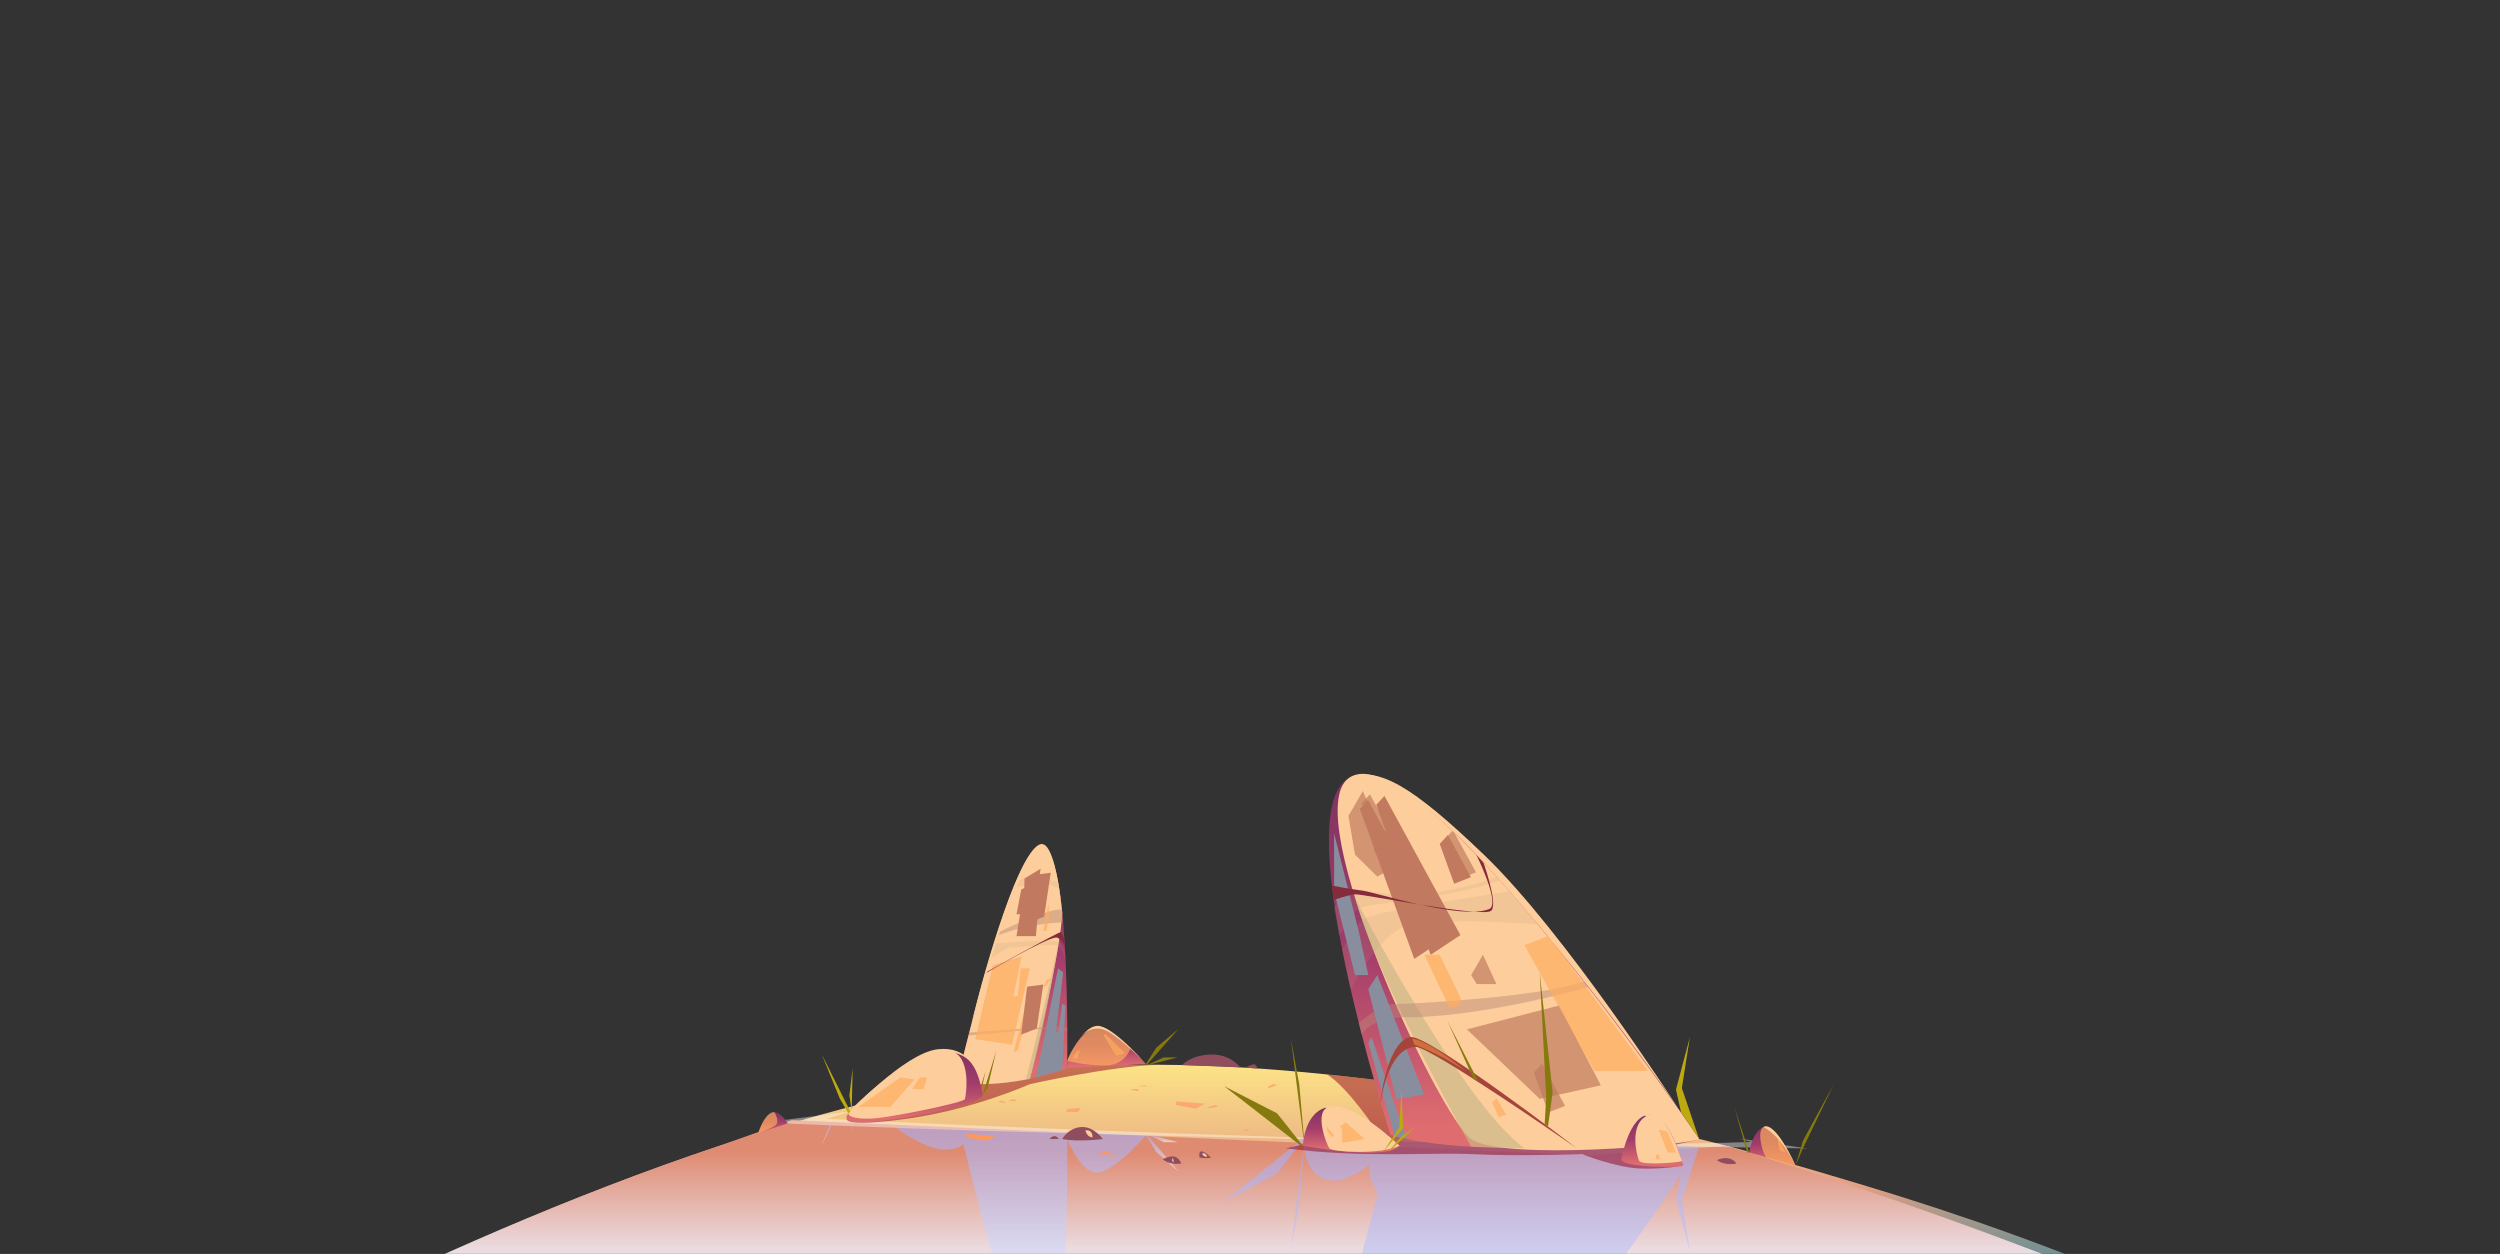 <svg xmlns="http://www.w3.org/2000/svg" width="1920" height="963" fill="none"><rect width="100%" height="100%" fill="#333333" stroke="none"/><mask id="a" width="2052" height="1084" x="-66" y="0" maskUnits="userSpaceOnUse" style="mask-type:luminance"><path fill="#fff" d="M1985.11.391H-66V1083.91h2051.11V.391Z"/></mask><g fill-rule="evenodd" clip-rule="evenodd" mask="url(#a)"><path fill="url(#b)" d="M1811.97 1081.26H107.144s212.001-123.42 445.31-201.233c34.717-11.583 69.918-22.158 104.952-31.149 61.661-15.849 122.854-26.839 180.112-29.938 16.947-.923 34.527-1.319 52.71-1.208 40.539.198 83.85 2.769 128.882 7.431 93.62 9.648 193.21 26.662 291.69 50.974 38.74 9.562 78.46 21.562 115.82 32.706l.11.022c165.04 49.284 310.71 112.235 385.24 172.395Z"/><path fill="url(#c)" d="M1811.97 1081.26H107.144s212.001-123.42 445.31-201.233L608 860.283s406.5 18.195 612 27l106-7.256c165.04 49.281 411.44 141.073 485.97 201.233Z"/><g opacity=".6"><path fill="url(#d)" d="m978.626 902.446 2.222-1.175 19.012-24.721.81.187c.07.943.22 2.378.5 4.158v.016l-9.737 79.098 6.387-35.638 3.59-42.14-.16-.9.17.897v.016c1.57 8.454 6.14 22.199 19.25 24.081 8.7 2.26 21.34-4.534 32.22-12.306-4.64 6.737 2.71 16.031 5.15 23.689-.9 3.226-1.85 6.626-2.83 10.199-5.98.75-3.02.436-.02.089-.73 2.665-1.48 5.42-2.25 8.256l-.18.699c-.33 1.2-.65 2.406-.97 3.633l-.03.108c-.38 1.422-.76 2.863-1.15 4.323l-.12.45c-1.54 5.856-3.11 11.978-4.7 18.314v-.005l-2.24 9.036.01.008c-2.11 8.677-4.23 17.662-6.27 26.818v.002l-.06.282-.11.5c-2.17 9.79-4.24 19.75-6.15 29.69l-.14.67v.01c-.71 3.73-1.4 7.46-2.08 11.17 0 .02 0 .04-.01.05l-4.15 21.23c.17.42.35.79.52 1.19 0 .01 0 .02-.01.03-.28 1.94-.54 3.84-.8 5.75v.01h-.01l-1.06 8.51-.17 1.34c-.01.09-.01.17-.03.26l-.16 1.34.01-.01-.15 1.33c-.32 2.89-.6 5.73-.85 8.54-.46 5.09-.81 10.05-1.02 14.83-.06 1.13-.1 2.25-.14 3.35-.09 2.8-.14 5.54-.13 8.2 0 1.37.02 2.71.05 4.04.05 2.46.16 4.85.31 7.16.07 1.07.15 2.11.24 3.14.14 1.6.3 3.16.5 4.68.18 1.4.38 2.76.61 4.09a68.624 68.624 0 0 0 1.65 7.49l.12.45c.06.19.12.37.18.56 1.73 5.79 4.12 10.48 7.28 13.81.43.44.86.87 1.32 1.26.87.77 1.8 1.44 2.78 2.02 9.19 6.97 23.08 3.24 39.81-7.75 18.65-11.6 40.42-31.92 63.01-56.46 4.7-5.12 9.45-10.42 14.21-15.87 2.69-3.08 5.39-6.2 8.08-9.39l.01.01.5-.6c1.4-1.65 2.8-3.34 4.2-5.01 2.05-2.43 4.1-4.85 6.15-7.32 3.48-4.21 6.95-8.46 10.4-12.75l.52-.64c2.38-2.94 4.74-5.9 7.1-8.88.03-.07.09-.13.15-.2 6.24-7.89 12.4-15.84 18.45-23.76.97-1.28 1.95-2.54 2.91-3.81 2.04-2.69 4.07-5.37 6.08-8.04l.01-.01.02-.01c31.27-41.628 58.34-81.077 73.83-104.131l.45-.678-.45.678-3.92 18.043 10.7 41.634-6.19-40.388 13.17-40.066-.29.45.04-.09.25-.36s-1.37-.154-3.9-.428h-.02c-3.2-.341-8.24-.872-14.77-1.49v-.035c-.04 0-.09.016-.15.016-.04 0-.07-.016-.13-.016h-.02c-.06 0-.13 0-.21-.016-.65-.052-1.32-.119-2.02-.171l-.07.187c-2.06 0-4.14 0-6.24-.016-6.96-.016-14.09-.052-21.34-.087-2.34-.016-4.7-.035-7.08-.051-14.34-.103-29.17-.241-44.4-.412-.2 0-.41-.016-.63-.016h-.02c-12.64-.136-25.54-.325-38.67-.515h-.02c-9.4-.138-18.93-.29-28.55-.463h-.02l-8.18-.155h-.02c-8.03-.138-16.14-.273-24.31-.444h-.05c-9.96-.187-20-.376-30.09-.599.07-.086.13-.154.19-.205-.08.051-.17.135-.25.205-.48 0-.99-.016-1.48-.035-.52 0-1.04-.016-1.57-.016-1.33-.035-2.68-.068-4.01-.087-.32-.016-.65-.016-.97-.016-15.21-.325-30.5-.666-45.84-1.01-5.26-.138-10.54-.258-15.82-.393h-.04c-4.03-.084-8.05-.19-12.077-.29l6.272 1.506.009.003-20.698 16.589v-.009l-1.179.943v.011l-36.288 29.084 36.775-19.457 1.682-.878ZM1304.51 881.7l.02-.014-.47.707.06-.095.39-.598Zm-2.4 3.613 1.8-2.703c.03-.022.03-.044.05-.062l-2.21 3.331.36-.566Z"/><path fill="url(#e)" d="m631.153 879.424 7.396-15.248c-.45-.016-.898-.035-1.329-.051l-6.067 15.299Z"/><path fill="url(#f)" d="m654.39 864.724.45 3.868-.077-3.868h-.373Z"/><path fill="url(#g)" d="m880.34 871.74-.242.17 7.79 12.715 17.283 15.199-23.95-28.068c-.3.003-.581-.016-.881-.016Z"/><path fill="url(#h)" d="m904.459 877.133-20.055-5.291-1.797-.051 11.14 5.342h10.712Z"/><path fill="url(#i)" d="M849.314 870.832c-.055.016-.113 0-.168 0-.355 0-.711-.016-1.048-.035-9.624-.258-19.136-.547-28.537-.821a234.104 234.104 0 0 0-3.65-.119c-6.311-.187-12.546-.377-18.725-.547a260.45 260.45 0 0 0-3.782-.12c-.132-.016-.263-.016-.374-.016-.955-.035-1.911-.051-2.845-.087-9.606-.289-19.023-.582-28.256-.872-.355-.016-.692-.016-1.047-.035-4.027-.119-8.033-.257-11.983-.376-2.566-.087-5.093-.155-7.603-.239-1.348-.051-2.677-.087-3.988-.138-17.338-.547-33.874-1.078-49.376-1.593h-.168c5.448 3.971 11.104 7.582 16.741 10.456.281.155.561.309.842.428 8.632 4.467 16.852 7.035 23.368 5.957 4.082-.274 7.883-1.471 11.272-3.852 1.106 4.656 2.359 9.892 3.764 15.576l.6 2.448h.018c3.427 13.864 7.601 30.106 12.191 46.638v.005l-.012-.008.215.772.004.003c.843 3.028 1.703 6.073 2.564 9.118l4.045 13.844c.6 1.986 1.198 3.971 1.816 5.938-.004-.003-.009-.003-.014-.005l.33 1.07c.09.287.178.574.263.869l.224.737.019.016c4.026 12.992 8.182 25.276 12.301 35.766 0 0 0 .01.002.01l-.007-.01.335.84c.42 1.07.837 2.11 1.26 3.14l.247.61c.35.85.701 1.69 1.052 2.51.452 1.07.904 2.1 1.357 3.12 3.726 8.38 7.363 14.92 10.764 18.73.953 1.07 1.888 1.93 2.801 2.56.485.33.96.6 1.424.8.93.39 1.821.53 2.677.42.134-.02.258-.08.39-.11.291-.07.584-.12.867-.24.679-.3 1.327-.79 1.957-1.4.129-.12.261-.21.388-.35.074-.08.143-.18.217-.27.297-.34.593-.69.879-1.1 2.125-3.03 3.948-7.92 5.51-14.16l.03-.11c.785-3.15 1.502-6.63 2.158-10.4h.007l.145-.9c.282-1.63.552-3.3.822-5.04l.036-.26a409.7 409.7 0 0 0 1.966-16.053l.014-.116.005-.038c.055-.566.113-1.114.168-1.677v-.016c.263-2.652.506-5.358.729-8.113.206-2.514.402-5.063.584-7.636.157-2.211.298-4.445.43-6.688.02-.363.048-.721.069-1.087.011-.067.021-.108.021-.108v-.019l.186-3.066c.169-3.151.337-6.298.487-9.465.019-.17.019-.257.019-.257v-.035c.918-19.699 1.255-39.348 1.347-54.973h.04l-.04-.791c.007-.845.01-1.652.014-2.473.051-9.917 0-17.984-.051-23.022.019.051.037.119.056.19.337 1.335 1.479 3.987 3.182 7.137.037.087.076.171.131.258 3.501 6.896 9.53 16.328 17.134 18.449.336.087.673.155 1.029.19.3.051.618.068.973.068a8.353 8.353 0 0 0 1.198-.125c5.169-.618 11.854-5.025 18.125-10.264.056-.051.114-.086.15-.138a136.191 136.191 0 0 0 6.722-5.509s-.037-.139-.131-.377c6.798-6.452 11.909-12.341 11.909-12.341l-6.78-.377a6932.87 6932.87 0 0 1-24.005-.696Z"/><path fill="url(#j)" d="m1170.74 873.57-.52.017c.17 0 .32 0 .49.016.01-.014.01-.014.03-.033Z"/><path fill="url(#k)" d="M1210.5 873.947c-.15.087-.3.222-.51.36h.09c.17-.138.3-.238.42-.36Z"/></g><path fill="#fff" fill-opacity=".4" d="M1335.87 874.457 1388 882s-539.34-7.563-801-19.923l64.609-8.251-16.668 5.466s519.169 25.193 710.109 17.73l-9.18-2.565Z"/><path fill="#91001D" d="M890.228 817.732c-37.43 1.011-99.391 14.926-99.391 14.926s-43.141 19.408-93.904 26.487c-50.762 7.099-46.567 0-46.567 0l7.04-10.267c61.661-15.849 122.854-26.839 180.112-29.938 16.946-.923 34.527-1.319 52.71-1.208ZM1302.86 875.395l-16.01 3.749 5.73 16.006s-15.47 3.075-33.74 2.238c-18.26-.813-43.72-10.966-43.72-10.966s-51.21 1.672-83.49 0c-32.28-1.671-84.55 3.21-144.164-4.507l24.844-5.781 44.66-8.156s-22.08-33.28-37.86-42.818c93.62 9.651 185.27 25.923 283.75 50.235Z" opacity=".5"/><path fill="url(#l)" d="M1067.91 871.722s-79.654-246.905-32.28-273.977c61.19-34.968 269.21 276.756 269.21 276.756s-162.03 18.395-236.93-2.779Z"/><path fill="#FDCD9B" d="M1035.63 597.745c-38.826 28.551 69.67 260.032 94.26 277.067 24.6 17.039 172.01 4.302 174.94-.311 0 0-215.41-316.315-269.2-276.756Z"/><path fill="#CCB689" d="M1040.65 689.457s81.5 157.154 130.1 192.455l-40.86-1.189s-70.81-124.865-89.24-191.266Z" opacity=".69"/><path fill="#B69A7E" d="M1030.83 729.469s8.57-16.841 15.14-23.171c6.57-6.331 114.78-21.79 114.78-21.79l21.77 25.509s-79.47-6.114-101.68.777c-22.22 6.889-43.55 48.881-43.55 48.881l-6.46-30.206Z" opacity=".15"/><path fill="#B69A7E" d="M1028.75 718.636s8.92-18.225 15.94-21.524c7.01-3.299 80.44-8.627 107.96-21.711l-3.43-2.232s-21.61 9.817-58.52 13.753c-36.91 3.935-55.28-15.256-66.11 11.073l4.16 20.641Z" opacity=".15"/><path fill="#B88776" d="M1043.55 785.685s17.18-15.034 28.17-14.701c11 .333 116.08-5.564 145.49-17.624l2.49 4.749s-82.46 23.859-143.36 23.209c0 0-24.09 1.073-30.55 13.13l-2.24-8.763Z" opacity=".46"/><path fill="#C17A5F" d="m1126.6 790.541 70.92-18.371 31.92 61.36-46.92 10.402-55.92-53.391ZM1134.07 755.744l-4.18-6.891 9-15.578 10.33 22.469h-15.15ZM1059.21 660.023l-4.18-6.891 9-15.581 10.33 22.472h-15.15Z" opacity=".69"/><path fill="#C17A5F" d="m1057.74 673.172-17.1-16.838-5.01-29.691 11.06-19.138 24.29 58.353-13.24 7.314ZM1075.8 670.932l-11.11-30.594 6.29-6.815 17.64 32.335-12.82 5.074Z" opacity=".69"/><path fill="#C17A5F" d="m1116.8 678.727-11.1-30.593 6.29-6.815 17.64 32.335-12.83 5.073ZM1098.76 733.275l-41.8-115.189 6.29-6.816 58.31 106.887-22.8 15.118Z"/><path fill="#C17A5F" d="m1086.16 736.406-41.8-115.186 6.29-6.818 58.31 106.886-22.8 15.118Z"/><path fill="#C17A5F" d="m1120.7 675.038-11.1-30.593 6.29-6.818 17.64 32.338-12.83 5.073ZM1189.12 854.356l-11.1-30.594 6.28-6.818 17.65 32.338-12.83 5.074ZM1056.88 647.468l-11.1-30.593 6.29-6.818 17.64 32.337-12.83 5.074Z" opacity=".69"/><path fill="#898E9F" d="m1093.85 840.706-36.11-91.853-6.88 10.819 21.49 84.444 21.5-3.41ZM1075.79 861.986l-22.48-65.501-2.45 4.361 20.12 71.707 9.82 2.262-5.01-12.829ZM1024.59 639.983l18.96 75.489 7.31 33.359-10.21.022-16.06-64.348v-44.522Z"/><path fill="#FDAC5F" d="m1121.56 766.122-15.86-32.847h-11.85l19.33 40.632 8.38-1.737v-6.048ZM1150.97 857.907l-4.99-11.166 3.43-3.102 7.29 12.404-5.73 1.864ZM1189.61 718.636l-18.86 7.23 53.85 96.631h40.99s-62.56-84.696-75.98-103.861Z" opacity=".69"/><path fill="#A5443B" d="M1060.35 847.012s4.87-41.895 26.62-43.04c11.35-.599 124.02 77.94 124.02 77.94s-113.55-87.326-127.61-85.427c-14.07 1.901-20.31 32.562-21.2 37.045-.89 4.483-1.83 10.586-1.83 10.586v2.896Z"/><path fill="#862B3B" d="M1022.86 680.125s11.77 2.387 22.92 3.776c11.14 1.39 76.83 23.077 97.93 14.219 9.08-3.814-10.18-42.201-10.18-42.201l4.91 4.104s12.25 33.218 6.98 39.286c-5.27 6.068-99.06-12.959-104.78-12.466-5.71.493-16.36 4.385-16.36 4.385l-1.42-11.103Z"/><path fill="#CD703A" d="m1084.6 797.525 1.56 4.773s17.73 5.805 39.21 20.199c0 0-24.52-21.405-40.77-24.972Z"/><path fill="#FDCD9B" d="m1255.95 845.853-5.35-14.614 2.67-8.127 7.09 22.741h-4.41Z"/><path fill="url(#m)" d="M819.543 820.349s-11.459 4.551-28.592 8.11c-15.486 3.232-35.596 5.651-56.043 3.188 0 0 37.657-164.857 61.212-180.531 10.524-7.013 16.404 17.256 19.662 49.458v.021c5.072 50.249 3.761 119.754 3.761 119.754Z"/><path fill="#FDCD9B" d="M815.779 700.574v.021c-.56 29.215-24.36 125.973-24.828 127.864-15.486 3.232-35.596 5.651-56.043 3.188 0 0 37.657-164.857 61.212-180.531 10.522-7.013 16.401 17.256 19.659 49.458Z"/><path fill="#CCB689" d="M787.866 829.08s25.332-99.636 26.622-114.06c0 0-10.797 70.681-23.537 113.439l-3.085.621Z" opacity=".69"/><path fill="#B69A7E" d="M763.376 724.717s45.112-3.925 49.757-1.21c4.645 2.714 5.164 12.422 5.164 12.422v2.219s-1.95-9.579-5.496-11.662c-3.547-2.083-27.081 1.111-34.77 1.111-7.688 0-18.709 10.551-18.709 10.551l4.054-13.431Z" opacity=".15"/><path fill="#B88776" d="M765.996 716.382s40.685-20.145 49.599-17.582l.914 9.665s-26.354-.068-51.337 10.504l.824-2.587Z" opacity=".46"/><path fill="#B69A7E" d="M778.306 681.672s28.687-6.723 35.316 1.555l-1.001-6s-23.8-5.743-32.476 0l-1.839 4.445Z" opacity=".15"/><path fill="#B88776" d="M819.695 789.266s-15.245-.32-21.891 0c-6.645.319-53.453 3.7-53.453 3.7l-.605 2.37s49.808-4.919 55.484-5.022c5.677-.103 20.311 1.915 20.311 1.915l.154-2.963Z" opacity=".46"/><path fill="#898E9F" d="m801.176 800.624 11.389-56.921 3.944 3.194-5.483 45.332h1.775l2.979-21.316 2.517 1.135-2.517 49.666-20.216 5.732 5.612-26.822Z"/><path fill="#FDAC5F" d="m748.943 798.099 13.598-56.82 22.032-6.734-6.267 30.815 3.415-.555 2.107-21.102h7.012l-13.538 58.586-28.359-4.19ZM778.306 808.119l9.56-36.071h2.974l-9.119 34.586-3.415 1.485Z" opacity=".69"/><path fill="#C17A5F" d="m785.837 686.507-5.146 32.462h14.872l3.572-39.871-13.298 7.409Z"/><path fill="#C17A5F" d="m789.914 708.771 4.555-36.851 12.461-1.658-5.01 33.736-12.006 4.773ZM784.247 794.618l4.557-36.853 12.461-1.655-5.01 33.735-12.008 4.773ZM780.691 702.156h5.264l1.91-20.926-3.586 1.997-3.588 18.929Z"/><path fill="#C17A5F" d="m786.784 674.672-.406 22.868 9.186-1.317 3.572-29.014-12.352 7.463Z"/><path fill="#FDAC5F" d="m801.265 715.02 3.849-20.671.946 7.807-2.398 12.864h-2.397ZM801.265 758.559l2.397-5.832 3.268-1.379-2.834 4.997-2.831 2.214Z" opacity=".69"/><path fill="#862B3B" d="M756.756 746.992s55.989-31.195 57.731-31.057c1.742.138 3.127 7.569 3.127 7.569l.182 2.998s-3.38-6.327-6.415-6.471c-7.284-.347-54.84 27.708-54.84 27.708l.215-.747Z"/><path fill="url(#n)" d="M582.29 870.372s3.332-11.127 9.479-15.31c6.149-4.182 13.127 7.655 13.127 7.655l-22.606 7.655Z"/><path fill="url(#o)" d="M1343.44 885.171s1.89-15.69 10.88-19.577c8.98-3.887 24.69 29.564 24.69 29.564l-35.57-9.987Z"/><path fill="url(#p)" d="M1074.86 879.954s-35.06-32.465-54.19-29.797c-19.13 2.665-20.08 29.797-20.08 29.797s65.28 11.74 74.27 0Z"/><path fill="url(#q)" d="M1245.17 890.29s6.15-34.551 21.87-34.136c15.72.414 25.31 37.471 25.54 39.004.24 1.533-46.81 2.059-47.41-4.868Z"/><path fill="url(#r)" d="M754.581 841.196c-10.727-76.697-86.413-4.443-102.97 13.864-16.558 18.308 104.076-5.954 102.97-13.864Z"/><path fill="url(#s)" d="M819.616 814.764s8.203-21.915 20.502-25.247c12.299-3.331 39.973 27.633 39.973 27.633l-60.549 3.207.074-5.593Z"/><path fill="#FDCD9B" d="M1020.67 850.157c-11.99 3.009-1.86 28.916.26 31.755 2.13 2.842 38.85 5.112 53.93-1.958 0 0-35.83-34.408-54.19-29.797ZM1267.04 856.154c-16.71 4.879-10.15 31.769-8.1 35.472 2.04 3.7 33.03 1.07 32.72 0-.31-1.07-12.97-38.874-24.62-35.472Z"/><path fill="#FDAC5F" d="M1354.32 865.594c-5.66 3.002-.22 21.779 2.43 23.315 2.65 1.536 22.26 6.249 22.26 6.249s-16.06-34.144-24.69-29.564Z" opacity=".69"/><path fill="#FDCD9B" d="M728.717 806.71c17.95 2.858 13.245 34.67 12.299 37.406-.946 2.736-52.272 13.011-66.698 14.536-14.429 1.528-23.061-.658-22.706-3.592.353-2.931 51.679-52.397 77.105-48.35Z"/><path fill="#FDAC5F" d="M819.616 814.764s17.487 4.288 31.322 3.353c13.836-.937 17.385-13.303 17.385-13.303s-19.337-16.683-27.178-15.486c-10.136 1.547-20.564 21.459-21.529 25.436ZM582.29 870.372s9.747-3.526 13.293-6.235c3.549-2.706-.798-9.971-.798-9.971s-6.632-1.612-12.495 16.206ZM1273.8 867.585l6.96 17.586h6.39l-6.67-16.245-6.68-1.341ZM1274.82 890.29l-1.02-3.87-2.09.831v3.039h3.11ZM1366.97 883.418l-1.54-6.265v-3.633l5.89 11.651-4.35-1.753ZM1030.83 867.585l-1.79-2.616 4.61-2.915 14.45 12.761-17.27 2.858v-10.088ZM1024.59 872.049l-5.48-6.872v3.438l4.25 4.905 1.23-1.471Z" opacity=".69"/><path fill="#FDAC5F" d="m857.266 810.895-9.579-15.556 1.064-1.428 15.137 14.904-6.622 2.08ZM823.562 812.84l3.784-5.97h2.01l-1.774 5.97h-4.02ZM659.178 850.157l32.247-22.711 10.894 1.634-18.661 21.077h-24.48ZM700.51 836.234l6.032-8.788h5.498l-2.838 9.202-8.692-.414Z" opacity=".69"/><path fill="#BDAA11" d="m1304.83 874.501-13.17-38.852 6.19-39.164-10.7 40.372 3.92 17.499 13.76 20.145Z"/><path fill="#867A0F" d="m1343.44 885.171-11.24-34.399 9.58 34.399h1.66ZM1379.01 895.158l5.65-19.021 23.47-43.029-23.47 48.804-5.65 13.246ZM1000.59 879.954l-19.742-24.891-40.682-20.872 58.895 45.771 1.529-.008ZM1001.17 874.815l-9.738-76.716 6.387 34.556 3.581 40.865-.23 1.295Z"/><path fill="#BDAA11" d="m1062.2 884.651 12.43-18.64 1.76-29.555 1.15 30.016-15.34 18.179ZM1066.53 883.957l10.14-11.49 9.58-6.455-18.81 17.753-.91.192Z"/><path fill="#867A0F" d="m1188.86 865.172 3.56-25.989-9.9-92.202 4.95 95.854-1.17 20.424 2.56 1.913ZM1135.67 831.239l-24.01-47.096 19.97 44.501 4.04 2.595ZM754.582 841.196l10.589-34.326-6.653 28.459-3.936 5.867ZM753.333 834.191l3.648-11.772-3.147 14.229-.501-2.457Z"/><path fill="#BDAA11" d="m651.609 855.062-6.623-11.333-13.835-33.874 21.907 43.869-1.449 1.338ZM653.944 852.476l-1.594-11.28 2.483-20.839-.711 31.875-.178.244Z"/><path fill="#867A0F" d="m880.09 817.15 7.804-12.339 17.267-14.727-24.302 27.619-.769-.553ZM881.627 817.708l12.121-5.632h10.703l-21.938 5.627-.886.005Z"/><path fill="#FDA774" d="m766.775 846.318 3.831.761 1.829-.761-4.19-.997-1.47.997ZM775.118 845.322l4.502.471 1.064-1.271-4.093-.149-1.473.949ZM903.202 845.852l22.214 1.75-7.038 3.877-15.176-2.815v-2.812Z"/><path fill="#FD985E" d="m742.225 870.709 22.217 1.747-7.038 3.876-15.179-2.812v-2.811Z"/><path fill="#FDA774" d="m927.25 851.143 1.548-1.395 4.717-1.084 2.333 1.241-8.598 1.238ZM954.335 867.804l3.715 1.122 1.505-1.848-5.22.726ZM870.123 836.401h3.494l1.105 1.52-6.399-.761 1.8-.759ZM875.58 834.291l.646-.393 3.515-.271 1.407.664h-5.568ZM883.28 834.291l.792-.393 1.098.198-1.89.195Z"/><path fill="#FD985E" d="m852.492 885.092-4.442-.81-4.218 2.495h2.446l8.268-.715-2.054-.97ZM852.492 887.189l3.403-.412 3.037.412-1.687.921h-6.008l1.255-.921Z"/><path fill="#FDA774" d="M818.991 854.122h8.755l2.227-3.269-10.509.853-.473 2.416ZM980.834 833.292l-7.367 2.714 1.013-1.845 3.512-1.582 2.842.713Z"/><path fill="#8F4D5E" d="M806.06 874.758s3.666-4.998 7.095 0h-7.095ZM815.779 874.758s4.283-8.191 14.193-9.161c9.911-.973 17.007 9.161 17.007 9.161s-18.525 2.498-31.2 0ZM893.041 890.291s4.079-2.433 8.101-2.181c4.02.252 6.15 5.439 6.15 5.439s-8.635 1.723-14.251-3.258ZM1318.6 890.965s9.52-4.892 15.02 2.571c0 0-8.57 2.183-15.02-2.571ZM921.246 889.017s-2.366-10.729 8.752 0c0 0-3.311.932-8.752 0ZM907.855 817.963s6.768-7.761 22.142-8.108c15.375-.346 22.459 9.89 22.459 9.89l-44.601-1.782ZM956.308 819.97s6.211-3.421 7.688-2.256c1.479 1.164 1.482 2.844 1.482 2.844l-9.17-.588Z"/><path fill="#FDCD9B" d="M833.644 868.095s.711 5.022 5.321 5.425c0 0 .798-6.051-5.321-5.425ZM900.475 889.432s-.835 2.202.621 3.285c0 0 .799-1.628-.621-3.285ZM923.181 885.794s.399 1.679 1.906 2.297c1.507.617 2.084 0 2.084 0s-1.417-3.077-3.99-2.297ZM1035.63 597.745s25.88-19.625 103.93 64.909c78.05 84.533 148.6 187.503 148.6 187.503s-86.14-133.915-148.6-193.823c-55.97-53.68-81.79-68.216-103.93-58.589ZM746.127 786.064s36.676-130.586 52.295-134.335c15.619-3.749 19.374 74.776 19.374 74.776s-4.174-81.946-18.659-78.176c-15.753 4.099-41.514 89.302-53.01 137.735ZM651.61 855.062s44.95-46.152 71.431-47.428c20.707-.997 25.901 13.582 25.901 13.582s-5.856-17.989-28.739-15.386c-25.771 2.931-68.593 49.232-68.593 49.232ZM1262.5 857.075s8.44.138 16.84 10.51 13.25 27.573 13.25 27.573-12.28-47.989-30.09-38.083ZM1354.32 865.594s12.02 4.708 24.69 29.564c0 0-15.47-34.838-24.69-29.564ZM1017.57 850.853s27.39 3.901 48.26 21.4c0 0-33.3-29.727-48.26-21.4ZM828.9 798.099s5.254-9.126 15.711-8.015c10.458 1.11 33.752 25.192 33.752 25.192s-24.039-27.408-35.288-27.427c-7.569-.011-14.175 10.25-14.175 10.25Z"/></g><defs><linearGradient id="b" x1="959.556" x2="959.556" y1="1081.26" y2="817.714" gradientUnits="userSpaceOnUse"><stop stop-color="#2F869A"/><stop offset=".136" stop-color="#32869A"/><stop offset=".235" stop-color="#3B8899"/><stop offset=".321" stop-color="#4B8A97"/><stop offset=".401" stop-color="#618E94"/><stop offset=".476" stop-color="#7E9290"/><stop offset=".547" stop-color="#A2978C"/><stop offset=".615" stop-color="#CB9D87"/><stop offset=".651" stop-color="#E4A184"/><stop offset="1" stop-color="#FDE386"/></linearGradient><linearGradient id="c" x1="959.556" x2="959.556" y1="1081.26" y2="879.961" gradientUnits="userSpaceOnUse"><stop offset=".207" stop-color="#FFDAD4"/><stop offset=".601" stop-color="#EBDCE1"/><stop offset=".975" stop-color="#DF8B72"/></linearGradient><linearGradient id="d" x1="1122.5" x2="1122.5" y1="1170.16" y2="874.667" gradientUnits="userSpaceOnUse"><stop stop-color="#F2FFFF"/><stop offset="1" stop-color="#A7AAF4"/></linearGradient><linearGradient id="e" x1="634.851" x2="634.851" y1="879.425" y2="864.124" gradientUnits="userSpaceOnUse"><stop stop-color="#F2FFFF"/><stop offset="1" stop-color="#A7AAF4"/></linearGradient><linearGradient id="f" x1="654.615" x2="654.615" y1="868.592" y2="864.724" gradientUnits="userSpaceOnUse"><stop stop-color="#F2FFFF"/><stop offset="1" stop-color="#A7AAF4"/></linearGradient><linearGradient id="g" x1="892.633" x2="892.633" y1="899.826" y2="871.74" gradientUnits="userSpaceOnUse"><stop stop-color="#F2FFFF"/><stop offset="1" stop-color="#A7AAF4"/></linearGradient><linearGradient id="h" x1="893.533" x2="893.533" y1="877.131" y2="871.791" gradientUnits="userSpaceOnUse"><stop stop-color="#F2FFFF"/><stop offset="1" stop-color="#A7AAF4"/></linearGradient><linearGradient id="i" x1="783.928" x2="783.928" y1="1044.38" y2="865.836" gradientUnits="userSpaceOnUse"><stop stop-color="#F2FFFF"/><stop offset="1" stop-color="#A7AAF4"/></linearGradient><linearGradient id="j" x1="1170.48" x2="1170.48" y1="873.606" y2="873.572" gradientUnits="userSpaceOnUse"><stop stop-color="#F2FFFF"/><stop offset="1" stop-color="#A7AAF4"/></linearGradient><linearGradient id="k" x1="1210.24" x2="1210.24" y1="874.308" y2="873.948" gradientUnits="userSpaceOnUse"><stop stop-color="#F2FFFF"/><stop offset="1" stop-color="#A7AAF4"/></linearGradient><linearGradient id="l" x1="1162.71" x2="1162.71" y1="881.913" y2="595.009" gradientUnits="userSpaceOnUse"><stop offset=".053" stop-color="#DF6D70"/><stop offset=".528" stop-color="#A33D6B"/><stop offset="1" stop-color="#7E3360"/></linearGradient><linearGradient id="m" x1="777.301" x2="777.301" y1="832.656" y2="649.901" gradientUnits="userSpaceOnUse"><stop offset=".053" stop-color="#DF6D70"/><stop offset=".528" stop-color="#A33D6B"/><stop offset="1" stop-color="#7E3360"/></linearGradient><linearGradient id="n" x1="593.593" x2="593.593" y1="870.372" y2="854.166" gradientUnits="userSpaceOnUse"><stop offset=".053" stop-color="#DF6D70"/><stop offset=".528" stop-color="#A33D6B"/><stop offset="1" stop-color="#7E3360"/></linearGradient><linearGradient id="o" x1="1361.23" x2="1361.23" y1="895.159" y2="865.28" gradientUnits="userSpaceOnUse"><stop offset=".053" stop-color="#DF6D70"/><stop offset=".528" stop-color="#A33D6B"/><stop offset="1" stop-color="#7E3360"/></linearGradient><linearGradient id="p" x1="1037.73" x2="1037.73" y1="885.172" y2="850" gradientUnits="userSpaceOnUse"><stop offset=".053" stop-color="#DF6D70"/><stop offset=".528" stop-color="#A33D6B"/><stop offset="1" stop-color="#7E3360"/></linearGradient><linearGradient id="q" x1="1268.88" x2="1268.88" y1="896.122" y2="856.15" gradientUnits="userSpaceOnUse"><stop offset=".053" stop-color="#DF6D70"/><stop offset=".528" stop-color="#A33D6B"/><stop offset="1" stop-color="#7E3360"/></linearGradient><linearGradient id="r" x1="702.318" x2="702.318" y1="861.744" y2="806.635" gradientUnits="userSpaceOnUse"><stop offset=".053" stop-color="#DF6D70"/><stop offset=".528" stop-color="#A33D6B"/><stop offset="1" stop-color="#7E3360"/></linearGradient><linearGradient id="s" x1="849.816" x2="849.816" y1="820.358" y2="789.266" gradientUnits="userSpaceOnUse"><stop offset=".053" stop-color="#DF6D70"/><stop offset=".528" stop-color="#A33D6B"/><stop offset="1" stop-color="#7E3360"/></linearGradient></defs></svg>